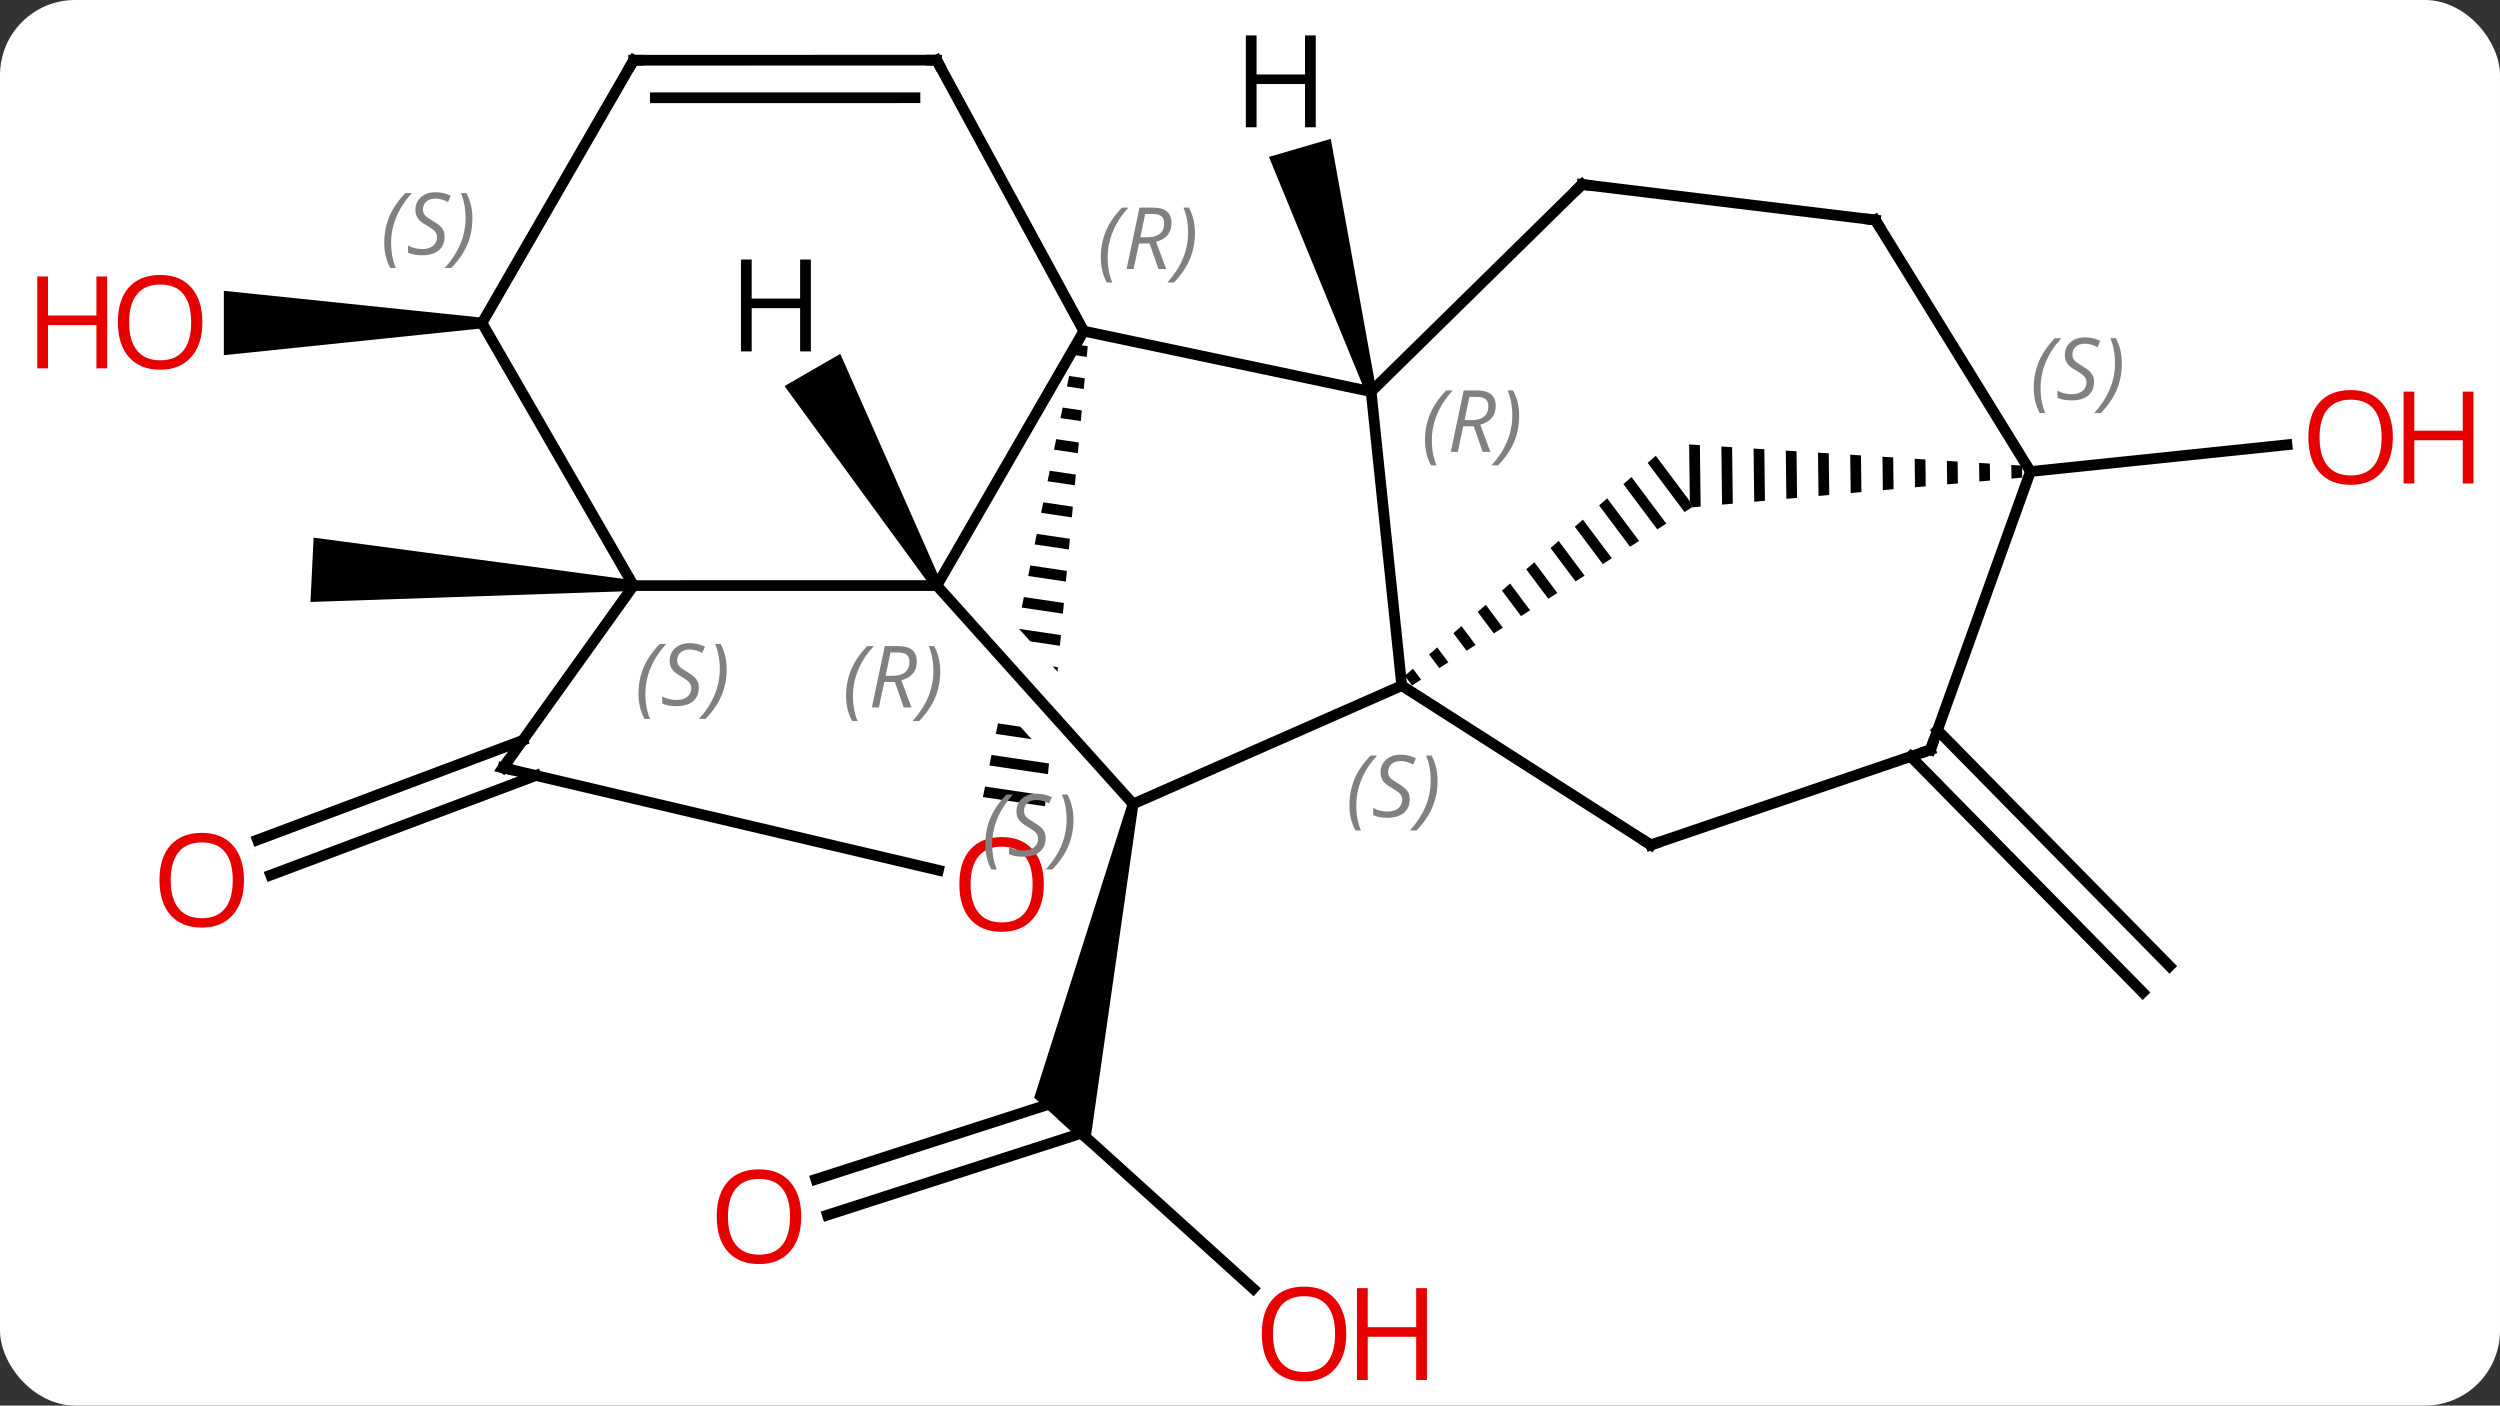 <svg width="233" viewBox="0 0 233 131" style="fill-opacity:1; color-rendering:auto; color-interpolation:auto; text-rendering:auto; stroke:black; stroke-linecap:square; stroke-miterlimit:10; shape-rendering:auto; stroke-opacity:1; fill:black; stroke-dasharray:none; font-weight:normal; stroke-width:1; font-family:'Open Sans'; font-style:normal; stroke-linejoin:miter; font-size:12; stroke-dashoffset:0; image-rendering:auto;" height="131" class="cas-substance-image" xmlns:xlink="http://www.w3.org/1999/xlink" xmlns="http://www.w3.org/2000/svg"><rect x="0" y="0" width="233" height="131" fill="#333333" stroke="none"/><svg class="cas-substance-single-component"><rect y="0" x="0" width="233" stroke="none" ry="7" rx="7" height="131" fill="white" class="cas-substance-group"/><svg y="0" x="0" width="233" viewBox="0 0 233 131" style="fill:black;" height="131" class="cas-substance-single-component-image"><svg><g><clipPath id="clipPath_43c83836452e4a7abd1412fb6b60a3131" clipPathUnits="userSpaceOnUse"><path d="M-29.96 -15.22 L-6.659 10.714 L-11.122 14.725 L-34.423 -11.21 L-29.96 -15.22 ZM-35.226 -40.784 L-43.986 18.268 L-4.419 24.137 L4.341 -34.915 L-35.226 -40.784 Z"/></clipPath><g transform="translate(117,65)" style="text-rendering:geometricPrecision; color-rendering:optimizeQuality; color-interpolation:linearRGB; stroke-linecap:butt; image-rendering:optimizeQuality;"><line y2="55.106" y1="39.261" x2="-0.199" x1="-17.709" style="fill:none;"/><line y2="44.912" y1="37.595" x2="-40.958" x1="-18.246" style="fill:none;"/><line y2="48.243" y1="40.617" x2="-39.885" x1="-16.211" style="fill:none;"/><path style="stroke:none;" d="M-11.886 9.825 L-10.908 10.035 L-15.476 41.956 L-20.613 37.307 Z"/><path style="stroke:none;" d="M-57.929 -10.921 L-57.978 -9.923 L-88.065 -8.896 L-87.771 -14.888 Z"/><line y2="7.278" y1="16.558" x2="-67.052" x1="-91.774" style="fill:none;"/><line y2="4.002" y1="13.281" x2="-68.282" x1="-93.004" style="fill:none;"/><path style="stroke:none;" d="M-72.075 -35.396 L-72.075 -34.396 L-96.138 -31.896 L-96.138 -37.896 Z"/><line y2="-21.054" y1="-23.547" x2="72.237" x1="96.148" style="fill:none;"/><line y2="3.05" y1="25.038" x2="63.573" x1="85.2" style="fill:none;"/><line y2="5.504" y1="27.492" x2="61.077" x1="82.704" style="fill:none;"/><line y2="-28.5" y1="-34.14" x2="10.788" x1="-15.993" style="fill:none;"/><line y2="-10.425" y1="-34.14" x2="-29.685" x1="-15.993" style="fill:none;"/><path style="clip-path:url(#clipPath_43c83836452e4a7abd1412fb6b60a3131); stroke:none;" d="M-16.756 -32.902 L-16.957 -31.921 L-16.957 -31.921 L-15.715 -31.737 L-15.715 -31.737 L-15.622 -32.734 L-15.622 -32.734 L-16.756 -32.902 ZM-17.359 -29.959 L-17.559 -28.978 L-17.559 -28.978 L-15.992 -28.745 L-15.992 -28.745 L-15.9 -29.742 L-15.9 -29.742 L-17.359 -29.959 ZM-17.961 -27.015 L-18.162 -26.034 L-18.162 -26.034 L-16.27 -25.754 L-16.27 -25.754 L-16.178 -26.751 L-16.178 -26.751 L-17.961 -27.015 ZM-18.564 -24.072 L-18.765 -23.091 L-16.548 -22.762 L-16.548 -22.762 L-16.455 -23.759 L-16.455 -23.759 L-18.564 -24.072 ZM-19.166 -21.129 L-19.367 -20.148 L-19.367 -20.148 L-16.826 -19.77 L-16.826 -19.77 L-16.733 -20.768 L-19.166 -21.129 ZM-19.769 -18.185 L-19.97 -17.204 L-19.97 -17.204 L-17.104 -16.779 L-17.104 -16.779 L-17.011 -17.776 L-19.769 -18.185 ZM-20.372 -15.242 L-20.573 -14.261 L-17.381 -13.787 L-17.381 -13.787 L-17.289 -14.784 L-17.289 -14.784 L-20.372 -15.242 ZM-20.974 -12.298 L-21.175 -11.317 L-21.175 -11.317 L-17.659 -10.796 L-17.659 -10.796 L-17.566 -11.793 L-17.566 -11.793 L-20.974 -12.298 ZM-21.577 -9.355 L-21.778 -8.374 L-21.778 -8.374 L-17.937 -7.804 L-17.844 -8.801 L-21.577 -9.355 ZM-22.18 -6.411 L-22.381 -5.43 L-22.381 -5.43 L-18.215 -4.812 L-18.122 -5.809 L-18.122 -5.809 L-22.18 -6.411 ZM-22.782 -3.468 L-22.983 -2.487 L-18.492 -1.821 L-18.4 -2.818 L-22.782 -3.468 ZM-23.385 -0.525 L-23.586 0.457 L-23.586 0.457 L-18.77 1.171 L-18.677 0.174 L-18.677 0.174 L-23.385 -0.525 ZM-23.988 2.419 L-24.188 3.4 L-19.048 4.162 L-18.955 3.165 L-18.955 3.165 L-23.988 2.419 ZM-24.59 5.362 L-24.791 6.343 L-24.791 6.343 L-19.326 7.154 L-19.326 7.154 L-19.233 6.157 L-19.233 6.157 L-24.59 5.362 ZM-25.193 8.306 L-25.394 9.287 L-25.394 9.287 L-19.603 10.146 L-19.603 10.146 L-19.511 9.149 L-19.511 9.149 L-25.193 8.306 Z"/><line y2="-59.391" y1="-34.14" x2="-29.706" x1="-15.993" style="fill:none;"/><line y2="-1.101" y1="-28.5" x2="13.644" x1="10.788" style="fill:none;"/><line y2="-47.808" y1="-28.5" x2="30.444" x1="10.788" style="fill:none;"/><line y2="9.93" y1="-10.425" x2="-11.397" x1="-29.685" style="fill:none;"/><line y2="-10.422" y1="-10.425" x2="-57.954" x1="-29.685" style="fill:none;"/><line y2="6.558" y1="16.108" x2="-70.113" x1="-29.536" style="fill:none;"/><line y2="-59.388" y1="-59.391" x2="-57.942" x1="-29.706" style="fill:none;"/><line y2="-55.888" y1="-55.891" x2="-55.921" x1="-31.726" style="fill:none;"/><line y2="9.93" y1="-1.101" x2="-11.397" x1="13.644" style="fill:none;"/><path style="stroke:none;" d="M37.317 -22.525 L36.562 -21.863 L39.996 -17.277 L39.996 -17.277 L40.682 -17.714 L40.485 -18.294 L37.317 -22.525 ZM35.053 -20.54 L34.299 -19.879 L37.457 -15.662 L37.457 -15.662 L38.303 -16.2 L38.303 -16.2 L35.053 -20.54 ZM32.79 -18.555 L32.036 -17.894 L32.036 -17.894 L34.917 -14.046 L35.764 -14.584 L32.79 -18.555 ZM30.527 -16.57 L29.773 -15.909 L29.773 -15.909 L32.378 -12.43 L32.378 -12.43 L33.224 -12.969 L30.527 -16.57 ZM28.264 -14.586 L27.509 -13.924 L27.509 -13.924 L29.838 -10.814 L29.838 -10.814 L30.685 -11.353 L28.264 -14.586 ZM26.001 -12.601 L25.246 -11.939 L25.246 -11.939 L27.299 -9.198 L28.145 -9.737 L28.145 -9.737 L26.001 -12.601 ZM23.737 -10.616 L22.983 -9.954 L22.983 -9.954 L24.759 -7.582 L24.759 -7.582 L25.606 -8.121 L25.606 -8.121 L23.737 -10.616 ZM21.474 -8.631 L20.72 -7.97 L22.22 -5.967 L23.066 -6.505 L21.474 -8.631 ZM19.211 -6.646 L18.456 -5.985 L18.456 -5.985 L19.68 -4.351 L19.68 -4.351 L20.526 -4.889 L20.526 -4.889 L19.211 -6.646 ZM16.948 -4.662 L16.193 -4 L17.14 -2.735 L17.987 -3.273 L16.948 -4.662 ZM14.684 -2.677 L13.93 -2.015 L13.93 -2.015 L14.601 -1.119 L14.601 -1.119 L15.447 -1.658 L14.684 -2.677 Z"/><line y2="13.752" y1="-1.101" x2="36.864" x1="13.644" style="fill:none;"/><line y2="-44.493" y1="-47.808" x2="57.78" x1="30.444" style="fill:none;"/><line y2="6.558" y1="-10.422" x2="-70.113" x1="-57.954" style="fill:none;"/><line y2="-34.896" y1="-10.422" x2="-72.075" x1="-57.954" style="fill:none;"/><line y2="-34.896" y1="-59.388" x2="-72.075" x1="-57.942" style="fill:none;"/><path style="stroke:none;" d="M70.454 -21.667 L70.47 -20.395 L70.47 -20.395 L71.469 -20.484 L71.469 -20.484 L71.455 -21.603 L71.455 -21.603 L70.454 -21.667 ZM67.452 -21.858 L67.473 -20.125 L67.473 -20.125 L68.472 -20.215 L68.472 -20.215 L68.453 -21.794 L68.453 -21.794 L67.452 -21.858 ZM64.449 -22.049 L64.476 -19.855 L65.475 -19.945 L65.45 -21.985 L65.45 -21.985 L64.449 -22.049 ZM61.447 -22.24 L61.479 -19.585 L61.479 -19.585 L62.478 -19.675 L62.478 -19.675 L62.447 -22.177 L61.447 -22.24 ZM58.444 -22.431 L58.482 -19.316 L58.482 -19.316 L59.481 -19.406 L59.481 -19.406 L59.445 -22.368 L59.445 -22.368 L58.444 -22.431 ZM55.441 -22.623 L55.485 -19.046 L56.484 -19.136 L56.484 -19.136 L56.442 -22.559 L56.442 -22.559 L55.441 -22.623 ZM52.439 -22.814 L52.488 -18.776 L52.488 -18.776 L53.487 -18.866 L53.487 -18.866 L53.44 -22.75 L53.44 -22.75 L52.439 -22.814 ZM49.436 -23.005 L49.491 -18.507 L49.491 -18.507 L50.49 -18.597 L50.49 -18.597 L50.437 -22.941 L50.437 -22.941 L49.436 -23.005 ZM46.434 -23.196 L46.495 -18.237 L46.495 -18.237 L47.493 -18.327 L47.493 -18.327 L47.434 -23.132 L47.434 -23.132 L46.434 -23.196 ZM43.431 -23.387 L43.498 -17.967 L43.498 -17.967 L44.496 -18.057 L44.432 -23.323 L44.432 -23.323 L43.431 -23.387 ZM40.428 -23.578 L40.494 -18.268 L40.682 -17.714 L41.5 -17.788 L41.5 -17.788 L41.429 -23.515 L41.429 -23.515 L40.428 -23.578 Z"/><line y2="4.878" y1="13.752" x2="62.916" x1="36.864" style="fill:none;"/><line y2="-21.054" y1="-44.493" x2="72.237" x1="57.78" style="fill:none;"/><line y2="4.878" y1="-21.054" x2="62.916" x1="72.237" style="fill:none;"/><path style="stroke:none;" d="M11.268 -28.64 L10.308 -28.36 L1.267 -50.376 L7.026 -52.06 Z"/><path style="stroke:none;" d="M-29.252 -10.675 L-30.118 -10.175 L-43.883 -29.017 L-38.687 -32.017 Z"/></g><g transform="translate(117,65)" style="fill:rgb(230,0,0); text-rendering:geometricPrecision; color-rendering:optimizeQuality; image-rendering:optimizeQuality; font-family:'Open Sans'; stroke:rgb(230,0,0); color-interpolation:linearRGB;"><path style="stroke:none;" d="M8.473 59.321 Q8.473 61.383 7.434 62.563 Q6.395 63.743 4.552 63.743 Q2.661 63.743 1.63 62.578 Q0.599 61.414 0.599 59.305 Q0.599 57.211 1.63 56.063 Q2.661 54.914 4.552 54.914 Q6.411 54.914 7.442 56.086 Q8.473 57.258 8.473 59.321 ZM1.645 59.321 Q1.645 61.055 2.388 61.961 Q3.13 62.868 4.552 62.868 Q5.973 62.868 6.7 61.969 Q7.427 61.071 7.427 59.321 Q7.427 57.586 6.7 56.696 Q5.973 55.805 4.552 55.805 Q3.13 55.805 2.388 56.703 Q1.645 57.602 1.645 59.321 Z"/><path style="stroke:none;" d="M15.989 63.618 L14.989 63.618 L14.989 59.586 L10.473 59.586 L10.473 63.618 L9.473 63.618 L9.473 55.055 L10.473 55.055 L10.473 58.696 L14.989 58.696 L14.989 55.055 L15.989 55.055 L15.989 63.618 Z"/><path style="stroke:none;" d="M-42.325 48.389 Q-42.325 50.451 -43.365 51.631 Q-44.404 52.811 -46.247 52.811 Q-48.138 52.811 -49.169 51.647 Q-50.2 50.482 -50.2 48.373 Q-50.2 46.279 -49.169 45.131 Q-48.138 43.982 -46.247 43.982 Q-44.388 43.982 -43.357 45.154 Q-42.325 46.326 -42.325 48.389 ZM-49.154 48.389 Q-49.154 50.123 -48.411 51.029 Q-47.669 51.936 -46.247 51.936 Q-44.825 51.936 -44.099 51.037 Q-43.372 50.139 -43.372 48.389 Q-43.372 46.654 -44.099 45.764 Q-44.825 44.873 -46.247 44.873 Q-47.669 44.873 -48.411 45.772 Q-49.154 46.67 -49.154 48.389 Z"/><path style="stroke:none;" d="M-94.261 17.03 Q-94.261 19.092 -95.301 20.272 Q-96.34 21.452 -98.183 21.452 Q-100.074 21.452 -101.105 20.288 Q-102.136 19.123 -102.136 17.014 Q-102.136 14.92 -101.105 13.772 Q-100.074 12.623 -98.183 12.623 Q-96.324 12.623 -95.293 13.795 Q-94.261 14.967 -94.261 17.03 ZM-101.09 17.03 Q-101.09 18.764 -100.347 19.67 Q-99.605 20.577 -98.183 20.577 Q-96.761 20.577 -96.035 19.678 Q-95.308 18.78 -95.308 17.03 Q-95.308 15.295 -96.035 14.405 Q-96.761 13.514 -98.183 13.514 Q-99.605 13.514 -100.347 14.412 Q-101.09 15.311 -101.09 17.03 Z"/><path style="stroke:none;" d="M-98.138 -34.966 Q-98.138 -32.904 -99.177 -31.724 Q-100.216 -30.544 -102.059 -30.544 Q-103.95 -30.544 -104.981 -31.709 Q-106.013 -32.873 -106.013 -34.982 Q-106.013 -37.076 -104.981 -38.224 Q-103.95 -39.373 -102.059 -39.373 Q-100.2 -39.373 -99.169 -38.201 Q-98.138 -37.029 -98.138 -34.966 ZM-104.966 -34.966 Q-104.966 -33.232 -104.223 -32.326 Q-103.481 -31.419 -102.059 -31.419 Q-100.638 -31.419 -99.911 -32.318 Q-99.184 -33.216 -99.184 -34.966 Q-99.184 -36.701 -99.911 -37.591 Q-100.638 -38.482 -102.059 -38.482 Q-103.481 -38.482 -104.223 -37.584 Q-104.966 -36.685 -104.966 -34.966 Z"/><path style="stroke:none;" d="M-107.013 -30.669 L-108.013 -30.669 L-108.013 -34.701 L-112.528 -34.701 L-112.528 -30.669 L-113.528 -30.669 L-113.528 -39.232 L-112.528 -39.232 L-112.528 -35.591 L-108.013 -35.591 L-108.013 -39.232 L-107.013 -39.232 L-107.013 -30.669 Z"/><path style="stroke:none;" d="M106.013 -24.235 Q106.013 -22.173 104.973 -20.993 Q103.934 -19.813 102.091 -19.813 Q100.2 -19.813 99.169 -20.977 Q98.138 -22.142 98.138 -24.251 Q98.138 -26.345 99.169 -27.493 Q100.2 -28.642 102.091 -28.642 Q103.95 -28.642 104.981 -27.47 Q106.013 -26.298 106.013 -24.235 ZM99.184 -24.235 Q99.184 -22.501 99.927 -21.595 Q100.669 -20.688 102.091 -20.688 Q103.513 -20.688 104.239 -21.587 Q104.966 -22.485 104.966 -24.235 Q104.966 -25.97 104.239 -26.86 Q103.513 -27.751 102.091 -27.751 Q100.669 -27.751 99.927 -26.852 Q99.184 -25.954 99.184 -24.235 Z"/><path style="stroke:none;" d="M113.528 -19.938 L112.528 -19.938 L112.528 -23.97 L108.013 -23.97 L108.013 -19.938 L107.013 -19.938 L107.013 -28.501 L108.013 -28.501 L108.013 -24.86 L112.528 -24.86 L112.528 -28.501 L113.528 -28.501 L113.528 -19.938 Z"/></g><g transform="translate(117,65)" style="font-size:8.4px; fill:gray; text-rendering:geometricPrecision; image-rendering:optimizeQuality; color-rendering:optimizeQuality; font-family:'Open Sans'; font-style:italic; stroke:gray; color-interpolation:linearRGB;"><path style="stroke:none;" d="M-14.406 -40.994 Q-14.406 -42.322 -13.938 -43.447 Q-13.469 -44.572 -12.438 -45.651 L-11.828 -45.651 Q-12.797 -44.588 -13.281 -43.416 Q-13.766 -42.244 -13.766 -41.01 Q-13.766 -39.682 -13.328 -38.666 L-13.844 -38.666 Q-14.406 -39.697 -14.406 -40.994 ZM-10.846 -42.307 L-11.346 -39.932 L-12.002 -39.932 L-10.799 -45.651 L-9.549 -45.651 Q-7.815 -45.651 -7.815 -44.213 Q-7.815 -42.854 -9.252 -42.463 L-8.315 -39.932 L-9.034 -39.932 L-9.862 -42.307 L-10.846 -42.307 ZM-10.268 -45.057 Q-10.659 -43.135 -10.721 -42.885 L-10.065 -42.885 Q-9.315 -42.885 -8.909 -43.213 Q-8.502 -43.541 -8.502 -44.166 Q-8.502 -44.635 -8.76 -44.846 Q-9.018 -45.057 -9.612 -45.057 L-10.268 -45.057 ZM-5.629 -43.307 Q-5.629 -41.979 -6.106 -40.846 Q-6.582 -39.713 -7.598 -38.666 L-8.207 -38.666 Q-6.27 -40.822 -6.27 -43.307 Q-6.27 -44.635 -6.707 -45.651 L-6.191 -45.651 Q-5.629 -44.588 -5.629 -43.307 Z"/><path style="stroke:none;" d="M15.809 -23.952 Q15.809 -25.28 16.278 -26.405 Q16.747 -27.53 17.778 -28.608 L18.387 -28.608 Q17.419 -27.546 16.934 -26.374 Q16.45 -25.202 16.45 -23.967 Q16.45 -22.639 16.887 -21.624 L16.372 -21.624 Q15.809 -22.655 15.809 -23.952 ZM19.369 -25.264 L18.869 -22.889 L18.213 -22.889 L19.416 -28.608 L20.666 -28.608 Q22.401 -28.608 22.401 -27.171 Q22.401 -25.811 20.963 -25.421 L21.901 -22.889 L21.182 -22.889 L20.354 -25.264 L19.369 -25.264 ZM19.948 -28.014 Q19.557 -26.092 19.494 -25.842 L20.151 -25.842 Q20.901 -25.842 21.307 -26.171 Q21.713 -26.499 21.713 -27.124 Q21.713 -27.592 21.455 -27.803 Q21.198 -28.014 20.604 -28.014 L19.948 -28.014 ZM24.587 -26.264 Q24.587 -24.936 24.11 -23.803 Q23.634 -22.671 22.618 -21.624 L22.009 -21.624 Q23.946 -23.78 23.946 -26.264 Q23.946 -27.592 23.509 -28.608 L24.024 -28.608 Q24.587 -27.546 24.587 -26.264 Z"/><path style="stroke:none;" d="M-38.145 -0.128 Q-38.145 -1.456 -37.677 -2.581 Q-37.208 -3.706 -36.177 -4.784 L-35.567 -4.784 Q-36.536 -3.721 -37.02 -2.549 Q-37.505 -1.377 -37.505 -0.143 Q-37.505 1.185 -37.067 2.201 L-37.583 2.201 Q-38.145 1.169 -38.145 -0.128 ZM-34.585 -1.44 L-35.085 0.935 L-35.742 0.935 L-34.538 -4.784 L-33.288 -4.784 Q-31.554 -4.784 -31.554 -3.346 Q-31.554 -1.987 -32.992 -1.596 L-32.054 0.935 L-32.773 0.935 L-33.601 -1.44 L-34.585 -1.44 ZM-34.007 -4.19 Q-34.398 -2.268 -34.46 -2.018 L-33.804 -2.018 Q-33.054 -2.018 -32.648 -2.346 Q-32.242 -2.674 -32.242 -3.299 Q-32.242 -3.768 -32.499 -3.979 Q-32.757 -4.19 -33.351 -4.19 L-34.007 -4.19 ZM-29.368 -2.44 Q-29.368 -1.112 -29.845 0.021 Q-30.321 1.154 -31.337 2.201 L-31.946 2.201 Q-30.009 0.044 -30.009 -2.44 Q-30.009 -3.768 -30.446 -4.784 L-29.931 -4.784 Q-29.368 -3.721 -29.368 -2.44 Z"/></g><g transform="translate(117,65)" style="fill:rgb(230,0,0); text-rendering:geometricPrecision; color-rendering:optimizeQuality; image-rendering:optimizeQuality; font-family:'Open Sans'; stroke:rgb(230,0,0); color-interpolation:linearRGB;"><path style="stroke:none;" d="M-19.715 17.423 Q-19.715 19.485 -20.754 20.665 Q-21.793 21.845 -23.636 21.845 Q-25.527 21.845 -26.558 20.68 Q-27.59 19.516 -27.59 17.407 Q-27.59 15.313 -26.558 14.165 Q-25.527 13.016 -23.636 13.016 Q-21.777 13.016 -20.746 14.188 Q-19.715 15.36 -19.715 17.423 ZM-26.543 17.423 Q-26.543 19.157 -25.8 20.063 Q-25.058 20.97 -23.636 20.97 Q-22.215 20.97 -21.488 20.071 Q-20.761 19.173 -20.761 17.423 Q-20.761 15.688 -21.488 14.798 Q-22.215 13.907 -23.636 13.907 Q-25.058 13.907 -25.8 14.806 Q-26.543 15.704 -26.543 17.423 Z"/></g><g transform="translate(117,65)" style="stroke-linecap:butt; text-rendering:geometricPrecision; color-rendering:optimizeQuality; image-rendering:optimizeQuality; font-family:'Open Sans'; color-interpolation:linearRGB; stroke-miterlimit:5;"><path style="fill:none;" d="M-29.467 -58.952 L-29.706 -59.391 L-30.206 -59.391"/></g><g transform="translate(117,65)" style="stroke-linecap:butt; font-size:8.4px; fill:gray; text-rendering:geometricPrecision; image-rendering:optimizeQuality; color-rendering:optimizeQuality; font-family:'Open Sans'; font-style:italic; stroke:gray; color-interpolation:linearRGB; stroke-miterlimit:5;"><path style="stroke:none;" d="M8.766 10.072 Q8.766 8.744 9.234 7.619 Q9.703 6.494 10.734 5.416 L11.344 5.416 Q10.375 6.479 9.891 7.651 Q9.406 8.822 9.406 10.057 Q9.406 11.385 9.844 12.401 L9.328 12.401 Q8.766 11.369 8.766 10.072 ZM14.388 9.479 Q14.388 10.307 13.841 10.76 Q13.294 11.213 12.294 11.213 Q11.888 11.213 11.576 11.158 Q11.263 11.104 10.982 10.963 L10.982 10.307 Q11.607 10.635 12.31 10.635 Q12.935 10.635 13.31 10.338 Q13.685 10.041 13.685 9.526 Q13.685 9.213 13.482 8.986 Q13.279 8.76 12.716 8.432 Q12.123 8.104 11.896 7.776 Q11.669 7.447 11.669 6.994 Q11.669 6.26 12.185 5.799 Q12.701 5.338 13.544 5.338 Q13.919 5.338 14.255 5.416 Q14.591 5.494 14.966 5.666 L14.701 6.26 Q14.451 6.104 14.13 6.018 Q13.81 5.932 13.544 5.932 Q13.013 5.932 12.693 6.205 Q12.373 6.479 12.373 6.947 Q12.373 7.151 12.443 7.299 Q12.513 7.447 12.654 7.58 Q12.794 7.713 13.216 7.963 Q13.779 8.307 13.982 8.502 Q14.185 8.697 14.287 8.932 Q14.388 9.166 14.388 9.479 ZM16.983 7.76 Q16.983 9.088 16.506 10.221 Q16.029 11.354 15.014 12.401 L14.405 12.401 Q16.342 10.244 16.342 7.76 Q16.342 6.432 15.905 5.416 L16.42 5.416 Q16.983 6.479 16.983 7.76 Z"/><path style="fill:none; stroke:black;" d="M30.087 -47.458 L30.444 -47.808 L30.94 -47.748"/><path style="stroke:none;" d="M-25.169 13.704 Q-25.169 12.376 -24.701 11.251 Q-24.232 10.126 -23.201 9.048 L-22.591 9.048 Q-23.56 10.11 -24.044 11.282 Q-24.529 12.454 -24.529 13.688 Q-24.529 15.016 -24.091 16.032 L-24.607 16.032 Q-25.169 15.001 -25.169 13.704 ZM-19.547 13.11 Q-19.547 13.938 -20.094 14.391 Q-20.641 14.845 -21.641 14.845 Q-22.047 14.845 -22.359 14.79 Q-22.672 14.735 -22.953 14.595 L-22.953 13.938 Q-22.328 14.266 -21.625 14.266 Q-21 14.266 -20.625 13.97 Q-20.25 13.673 -20.25 13.157 Q-20.25 12.845 -20.453 12.618 Q-20.656 12.391 -21.219 12.063 Q-21.812 11.735 -22.039 11.407 Q-22.266 11.079 -22.266 10.626 Q-22.266 9.891 -21.75 9.431 Q-21.234 8.97 -20.391 8.97 Q-20.016 8.97 -19.68 9.048 Q-19.344 9.126 -18.969 9.298 L-19.234 9.891 Q-19.484 9.735 -19.805 9.649 Q-20.125 9.563 -20.391 9.563 Q-20.922 9.563 -21.242 9.837 Q-21.562 10.11 -21.562 10.579 Q-21.562 10.782 -21.492 10.931 Q-21.422 11.079 -21.281 11.212 Q-21.141 11.345 -20.719 11.595 Q-20.156 11.938 -19.953 12.134 Q-19.75 12.329 -19.648 12.563 Q-19.547 12.798 -19.547 13.11 ZM-16.952 11.391 Q-16.952 12.72 -17.429 13.852 Q-17.905 14.985 -18.921 16.032 L-19.53 16.032 Q-17.593 13.876 -17.593 11.391 Q-17.593 10.063 -18.03 9.048 L-17.515 9.048 Q-16.952 10.11 -16.952 11.391 Z"/><path style="stroke:none;" d="M-57.492 -0.325 Q-57.492 -1.653 -57.023 -2.778 Q-56.554 -3.903 -55.523 -4.981 L-54.913 -4.981 Q-55.882 -3.918 -56.367 -2.747 Q-56.851 -1.575 -56.851 -0.34 Q-56.851 0.988 -56.413 2.003 L-56.929 2.003 Q-57.492 0.972 -57.492 -0.325 ZM-51.869 -0.918 Q-51.869 -0.09 -52.416 0.363 Q-52.963 0.816 -53.963 0.816 Q-54.369 0.816 -54.681 0.761 Q-54.994 0.707 -55.275 0.566 L-55.275 -0.09 Q-54.65 0.238 -53.947 0.238 Q-53.322 0.238 -52.947 -0.059 Q-52.572 -0.356 -52.572 -0.872 Q-52.572 -1.184 -52.775 -1.411 Q-52.978 -1.637 -53.541 -1.965 Q-54.135 -2.293 -54.361 -2.622 Q-54.588 -2.95 -54.588 -3.403 Q-54.588 -4.137 -54.072 -4.598 Q-53.556 -5.059 -52.713 -5.059 Q-52.338 -5.059 -52.002 -4.981 Q-51.666 -4.903 -51.291 -4.731 L-51.556 -4.137 Q-51.806 -4.293 -52.127 -4.379 Q-52.447 -4.465 -52.713 -4.465 Q-53.244 -4.465 -53.564 -4.192 Q-53.885 -3.918 -53.885 -3.45 Q-53.885 -3.247 -53.814 -3.098 Q-53.744 -2.95 -53.603 -2.817 Q-53.463 -2.684 -53.041 -2.434 Q-52.478 -2.09 -52.275 -1.895 Q-52.072 -1.7 -51.971 -1.465 Q-51.869 -1.231 -51.869 -0.918 ZM-49.275 -2.637 Q-49.275 -1.309 -49.751 -0.176 Q-50.228 0.957 -51.243 2.003 L-51.853 2.003 Q-49.915 -0.153 -49.915 -2.637 Q-49.915 -3.965 -50.353 -4.981 L-49.837 -4.981 Q-49.275 -3.918 -49.275 -2.637 Z"/><path style="fill:none; stroke:black;" d="M-69.626 6.673 L-70.113 6.558 L-69.822 6.152"/><path style="fill:none; stroke:black;" d="M-57.442 -59.388 L-57.942 -59.388 L-58.192 -58.955"/><path style="fill:none; stroke:black;" d="M36.443 13.483 L36.864 13.752 L37.337 13.591"/><path style="fill:none; stroke:black;" d="M57.284 -44.553 L57.78 -44.493 L58.042 -44.067"/><path style="stroke:none;" d="M-81.188 -42.351 Q-81.188 -43.679 -80.719 -44.804 Q-80.25 -45.929 -79.219 -47.007 L-78.61 -47.007 Q-79.578 -45.944 -80.063 -44.773 Q-80.547 -43.601 -80.547 -42.366 Q-80.547 -41.038 -80.11 -40.023 L-80.625 -40.023 Q-81.188 -41.054 -81.188 -42.351 ZM-75.565 -42.944 Q-75.565 -42.116 -76.112 -41.663 Q-76.659 -41.21 -77.659 -41.21 Q-78.065 -41.21 -78.378 -41.265 Q-78.69 -41.319 -78.971 -41.46 L-78.971 -42.116 Q-78.346 -41.788 -77.643 -41.788 Q-77.018 -41.788 -76.643 -42.085 Q-76.268 -42.382 -76.268 -42.898 Q-76.268 -43.21 -76.471 -43.437 Q-76.674 -43.663 -77.237 -43.991 Q-77.831 -44.319 -78.057 -44.648 Q-78.284 -44.976 -78.284 -45.429 Q-78.284 -46.163 -77.768 -46.624 Q-77.253 -47.085 -76.409 -47.085 Q-76.034 -47.085 -75.698 -47.007 Q-75.362 -46.929 -74.987 -46.757 L-75.253 -46.163 Q-75.503 -46.319 -75.823 -46.405 Q-76.143 -46.491 -76.409 -46.491 Q-76.94 -46.491 -77.26 -46.218 Q-77.581 -45.944 -77.581 -45.476 Q-77.581 -45.273 -77.51 -45.124 Q-77.44 -44.976 -77.299 -44.843 Q-77.159 -44.71 -76.737 -44.46 Q-76.174 -44.116 -75.971 -43.921 Q-75.768 -43.726 -75.667 -43.491 Q-75.565 -43.257 -75.565 -42.944 ZM-72.971 -44.663 Q-72.971 -43.335 -73.447 -42.202 Q-73.924 -41.069 -74.939 -40.023 L-75.549 -40.023 Q-73.611 -42.179 -73.611 -44.663 Q-73.611 -45.991 -74.049 -47.007 L-73.533 -47.007 Q-72.971 -45.944 -72.971 -44.663 Z"/><path style="stroke:none;" d="M72.542 -28.824 Q72.542 -30.152 73.011 -31.277 Q73.48 -32.402 74.511 -33.48 L75.12 -33.48 Q74.151 -32.418 73.667 -31.246 Q73.183 -30.074 73.183 -28.84 Q73.183 -27.512 73.62 -26.496 L73.105 -26.496 Q72.542 -27.527 72.542 -28.824 ZM78.165 -29.418 Q78.165 -28.59 77.618 -28.137 Q77.071 -27.683 76.071 -27.683 Q75.665 -27.683 75.352 -27.738 Q75.04 -27.793 74.758 -27.933 L74.758 -28.59 Q75.383 -28.262 76.087 -28.262 Q76.712 -28.262 77.087 -28.558 Q77.462 -28.855 77.462 -29.371 Q77.462 -29.683 77.258 -29.91 Q77.055 -30.137 76.493 -30.465 Q75.899 -30.793 75.672 -31.121 Q75.446 -31.449 75.446 -31.902 Q75.446 -32.637 75.962 -33.098 Q76.477 -33.559 77.321 -33.559 Q77.696 -33.559 78.032 -33.48 Q78.368 -33.402 78.743 -33.23 L78.477 -32.637 Q78.227 -32.793 77.907 -32.879 Q77.587 -32.965 77.321 -32.965 Q76.79 -32.965 76.469 -32.691 Q76.149 -32.418 76.149 -31.949 Q76.149 -31.746 76.219 -31.598 Q76.29 -31.449 76.43 -31.316 Q76.571 -31.183 76.993 -30.933 Q77.555 -30.59 77.758 -30.395 Q77.962 -30.199 78.063 -29.965 Q78.165 -29.73 78.165 -29.418 ZM80.759 -31.137 Q80.759 -29.808 80.283 -28.676 Q79.806 -27.543 78.79 -26.496 L78.181 -26.496 Q80.118 -28.652 80.118 -31.137 Q80.118 -32.465 79.681 -33.48 L80.197 -33.48 Q80.759 -32.418 80.759 -31.137 Z"/><path style="fill:none; stroke:black;" d="M62.443 5.039 L62.916 4.878 L63.085 4.407"/></g><g transform="translate(117,65)" style="stroke-linecap:butt; text-rendering:geometricPrecision; color-rendering:optimizeQuality; image-rendering:optimizeQuality; font-family:'Open Sans'; color-interpolation:linearRGB; stroke-miterlimit:5;"><path style="stroke:none;" d="M5.628 -53.138 L4.628 -53.138 L4.628 -57.169 L0.112 -57.169 L0.112 -53.138 L-0.888 -53.138 L-0.888 -61.7 L0.112 -61.7 L0.112 -58.06 L4.628 -58.06 L4.628 -61.7 L5.628 -61.7 L5.628 -53.138 Z"/><path style="stroke:none;" d="M-41.427 -32.249 L-42.427 -32.249 L-42.427 -36.28 L-46.943 -36.28 L-46.943 -32.249 L-47.943 -32.249 L-47.943 -40.811 L-46.943 -40.811 L-46.943 -37.171 L-42.427 -37.171 L-42.427 -40.811 L-41.427 -40.811 L-41.427 -32.249 Z"/></g></g></svg></svg></svg></svg>